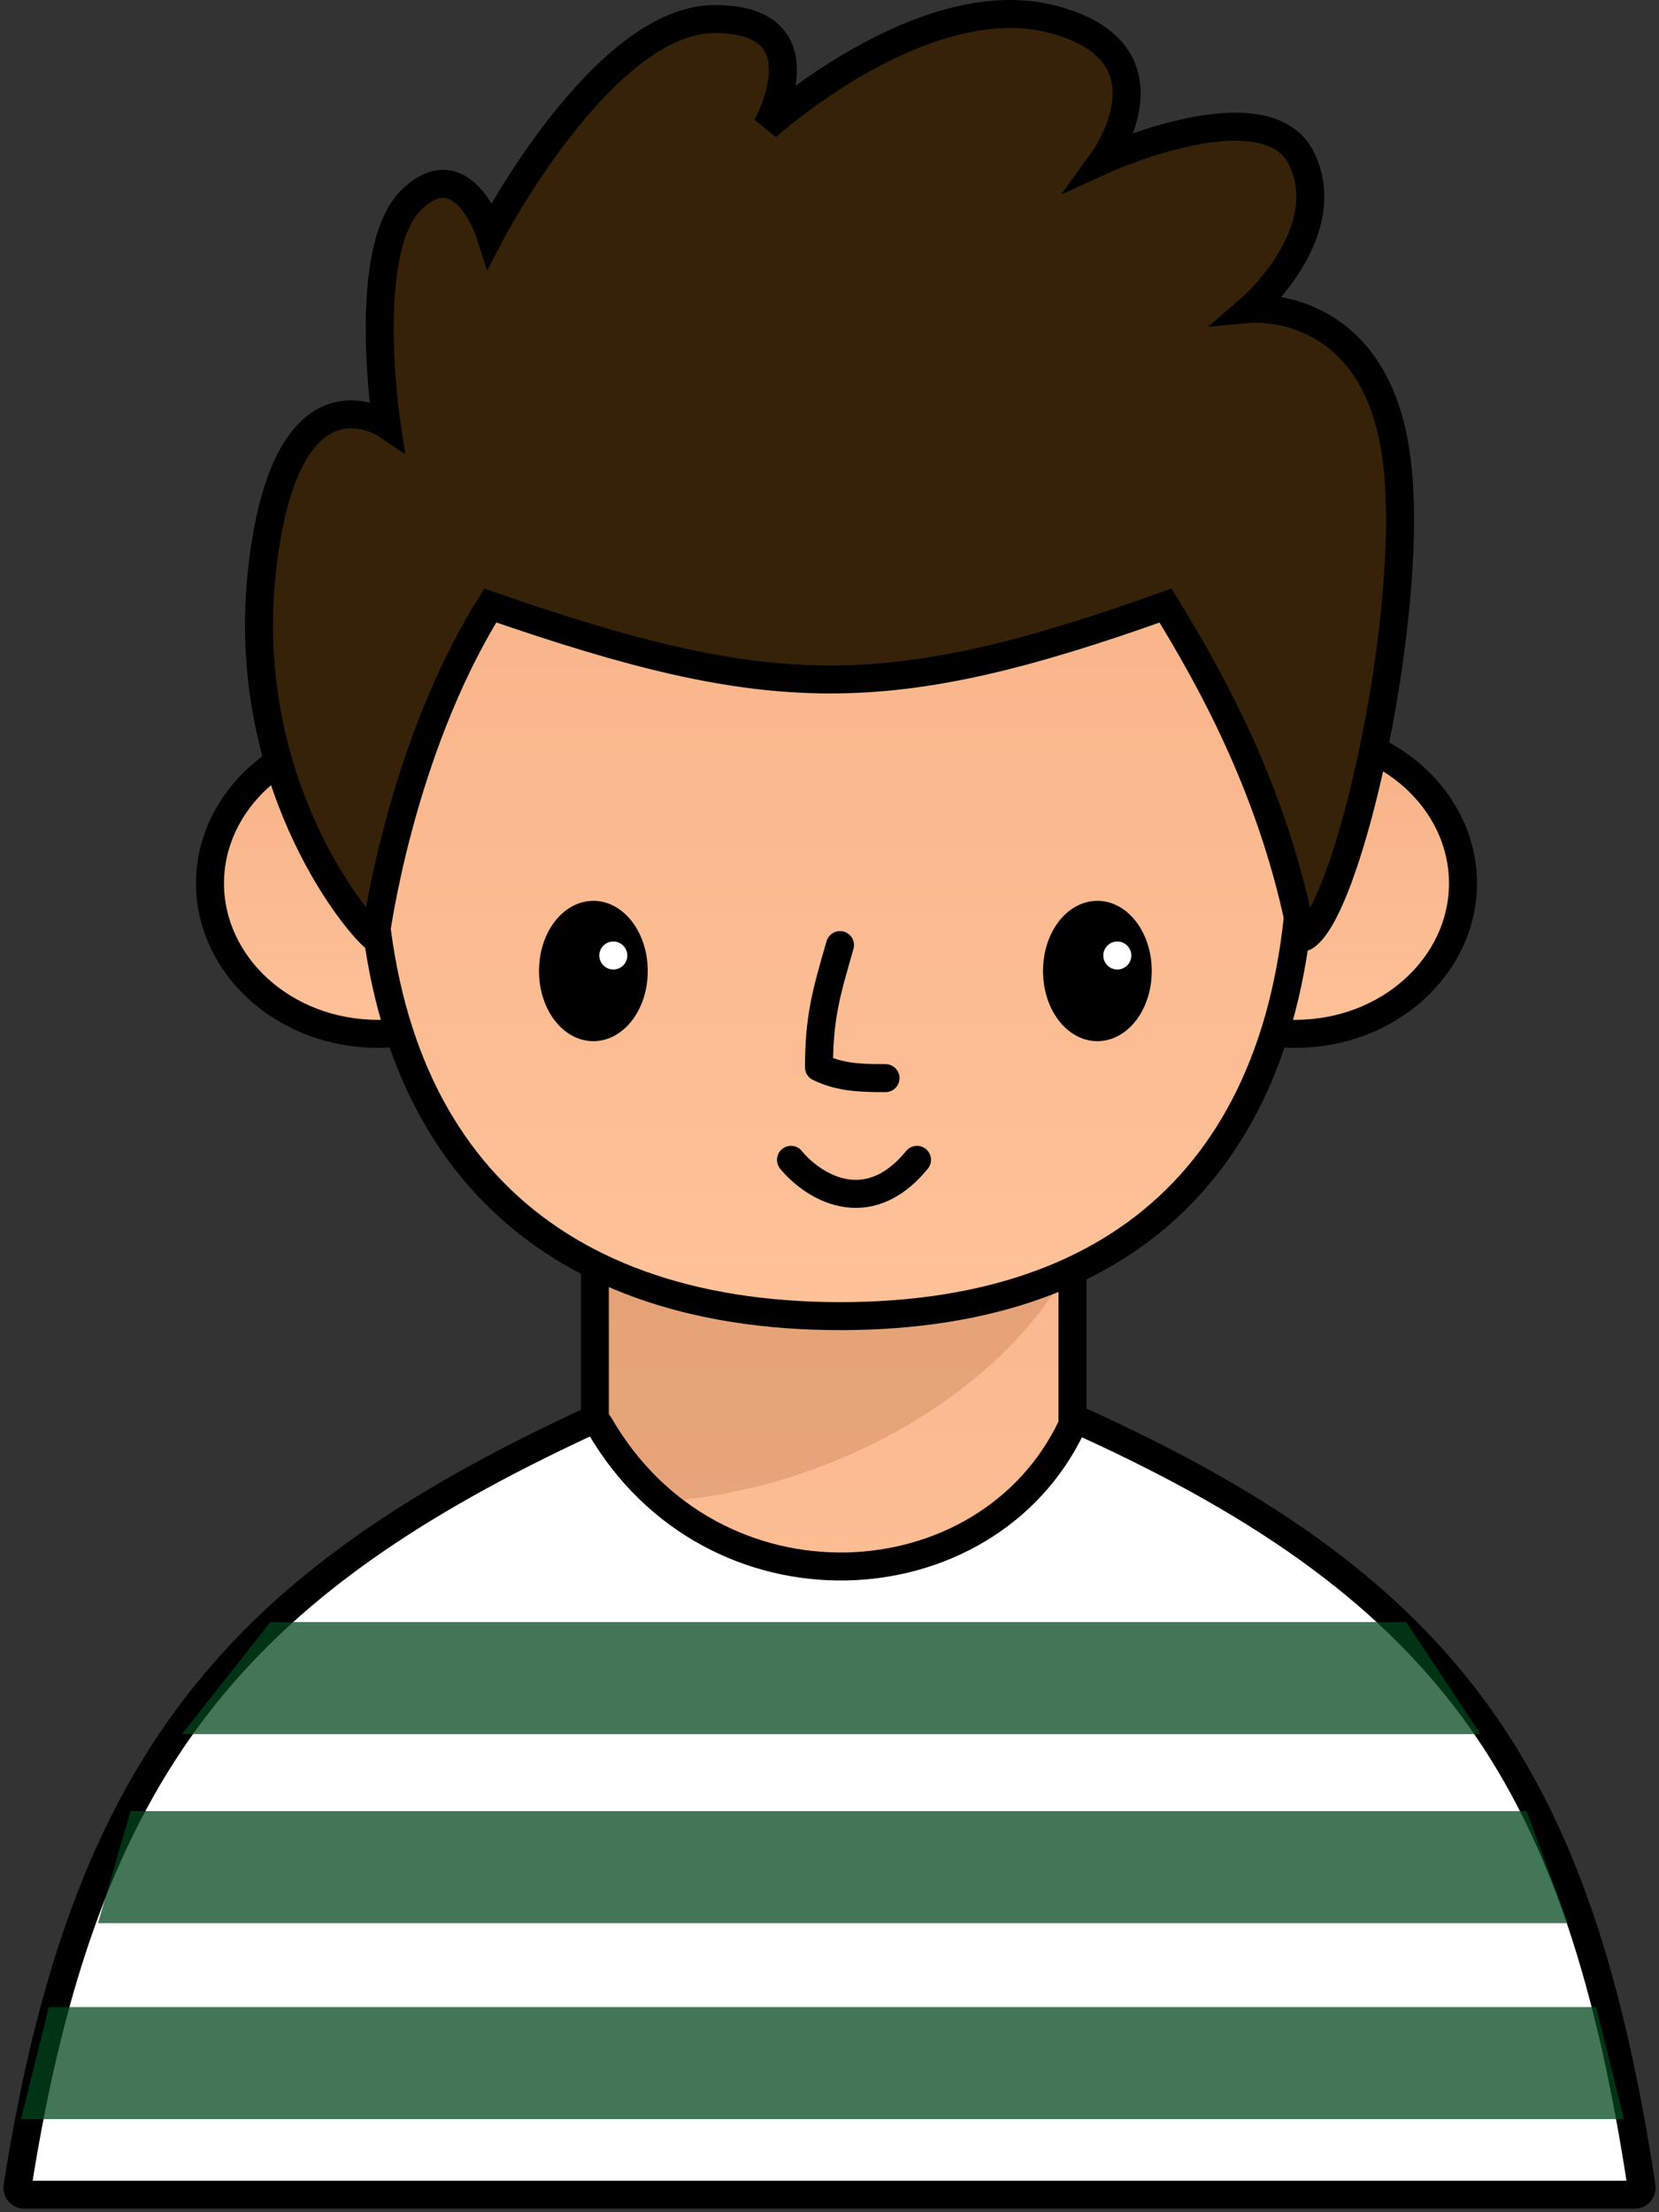 <svg width="237" height="316" viewBox="0 0 237 316" fill="none" xmlns="http://www.w3.org/2000/svg">
<rect x="0" y="0" width="237" height="316" fill="#333333" stroke="none"/>
<rect x="85" y="132" width="68.214" height="128.131" rx="13.777" fill="url(#paint0_linear_202_316)" stroke="black" stroke-width="4" stroke-linecap="round"/>
<path d="M86.896 214.634V173.678H155.5C150.333 194.68 119.523 215.768 86.896 214.634Z" fill="#BC764A" fill-opacity="0.33"/>
<path d="M78 126.178C78 137.867 67.45 147.678 54 147.678C40.55 147.678 30 137.867 30 126.178C30 114.489 40.55 104.678 54 104.678C67.45 104.678 78 114.489 78 126.178Z" fill="url(#paint1_linear_202_316)" stroke="black" stroke-width="4"/>
<path d="M161 126.178C161 137.867 171.55 147.678 185 147.678C198.45 147.678 209 137.867 209 126.178C209 114.489 198.45 104.678 185 104.678C171.55 104.678 161 114.489 161 126.178Z" fill="url(#paint2_linear_202_316)" stroke="black" stroke-width="4"/>
<path d="M186 119.261C186 141.713 180.042 158.834 168.986 170.337C157.941 181.828 141.532 188 120.03 188C98.526 188 81.842 181.827 70.529 170.321C59.211 158.81 53 141.69 53 119.261C53 96.835 59.207 80.753 70.467 70.251C81.752 59.726 98.439 54.5 120.03 54.5C141.621 54.5 158.032 59.726 169.047 70.236C180.045 80.729 186 96.812 186 119.261Z" fill="url(#paint3_linear_202_316)" stroke="black" stroke-width="4" stroke-linecap="round"/>
<path d="M120 135C118.029 141.812 117 145.371 117 152.458C119.64 153.72 122.163 154.036 126.5 154" stroke="black" stroke-width="4" stroke-linecap="round" stroke-linejoin="round"/>
<path d="M84.768 148.225C86.829 148.225 88.657 147.11 89.953 145.382C91.249 143.655 92.035 141.291 92.035 138.702C92.035 136.112 91.249 133.748 89.953 132.021C88.657 130.293 86.829 129.178 84.768 129.178C82.706 129.178 80.878 130.293 79.582 132.021C78.287 133.748 77.5 136.112 77.5 138.702C77.5 141.291 78.287 143.655 79.582 145.382C80.878 147.11 82.706 148.225 84.768 148.225Z" fill="black" stroke="black" stroke-linecap="round"/>
<circle cx="87.616" cy="136.487" r="2.5" fill="white" stroke="black"/>
<path d="M156.768 148.225C158.829 148.225 160.657 147.11 161.953 145.382C163.249 143.655 164.035 141.291 164.035 138.702C164.035 136.112 163.249 133.748 161.953 132.021C160.657 130.293 158.829 129.178 156.768 129.178C154.706 129.178 152.878 130.293 151.582 132.021C150.287 133.748 149.5 136.112 149.5 138.702C149.5 141.291 150.287 143.655 151.582 145.382C152.878 147.11 154.706 148.225 156.768 148.225Z" fill="black" stroke="black" stroke-linecap="round"/>
<circle cx="159.616" cy="136.487" r="2" fill="white"/>
<path d="M113 165.678C116 169.345 123.8 174.478 131 165.678" stroke="black" stroke-width="4" stroke-linecap="round" stroke-linejoin="round"/>
<path d="M37.483 81C33.988 111.005 50.489 131.5 53.611 134C53.611 134 56.971 107.457 70.037 86.5C110.052 100.347 126.526 100.798 166.505 86.5C173.268 97.5 182.112 113.5 186.021 134C192.517 131.5 202.816 85.445 199.28 64C195.745 42.554 178.618 44.115 178.618 44.115C178.618 44.115 190.956 33.471 186.021 22.827C181.085 12.182 157.642 22.827 157.642 22.827C157.642 22.827 168.747 7.452 150.238 2.721C131.73 -2.01 109.521 18.096 109.521 18.096C109.521 18.096 118.158 2.721 102.118 2.721C86.077 2.721 70.037 33.471 70.037 33.471C70.037 33.471 66.217 21.404 58.813 28.5C51.41 35.596 55.231 60.673 55.231 60.673C55.231 60.673 40.978 50.995 37.483 81Z" fill="#362209" stroke="black" stroke-width="4"/>
<path d="M85.636 203.566C101.781 231.54 140.874 229.35 153.064 203.821C153.396 203.127 154.144 202.922 154.623 203.139C181.582 215.357 199.284 228.353 211.373 245.321C223.476 262.308 230.102 283.482 234.512 312.356C234.604 312.958 234.132 313.5 233.538 313.5H3.471C2.878 313.5 2.405 312.956 2.5 312.354C7.264 282.036 15.098 260.611 27.931 243.851C40.765 227.091 58.747 214.803 84.18 203.032C84.638 202.82 85.303 202.988 85.636 203.566Z" fill="white" stroke="black" stroke-width="4" stroke-linecap="round" stroke-linejoin="round"/>
<path d="M38.62 231.703H200.89L211.5 247.703H26L38.62 231.703Z" fill="#00471C" fill-opacity="0.74"/>
<path d="M18.648 258.703H218.085L224 274.703H14L18.648 258.703Z" fill="#00471C" fill-opacity="0.74"/>
<path d="M6.965 286.703H228.035L232 302.703H3L6.965 286.703Z" fill="#00471C" fill-opacity="0.74"/>
<defs>
<linearGradient id="paint0_linear_202_316" x1="119.107" y1="130" x2="119.107" y2="262.131" gradientUnits="userSpaceOnUse">
<stop stop-color="#F7B186"/>
<stop offset="1" stop-color="#FFC299"/>
</linearGradient>
<linearGradient id="paint1_linear_202_316" x1="54" y1="102.678" x2="54" y2="149.678" gradientUnits="userSpaceOnUse">
<stop stop-color="#F7B186"/>
<stop offset="1" stop-color="#FFC299"/>
</linearGradient>
<linearGradient id="paint2_linear_202_316" x1="185" y1="102.678" x2="185" y2="149.678" gradientUnits="userSpaceOnUse">
<stop stop-color="#F7B186"/>
<stop offset="1" stop-color="#FFC299"/>
</linearGradient>
<linearGradient id="paint3_linear_202_316" x1="119.5" y1="52.5" x2="119.5" y2="190" gradientUnits="userSpaceOnUse">
<stop stop-color="#F7B186"/>
<stop offset="1" stop-color="#FFC299"/>
</linearGradient>
</defs>
</svg>
